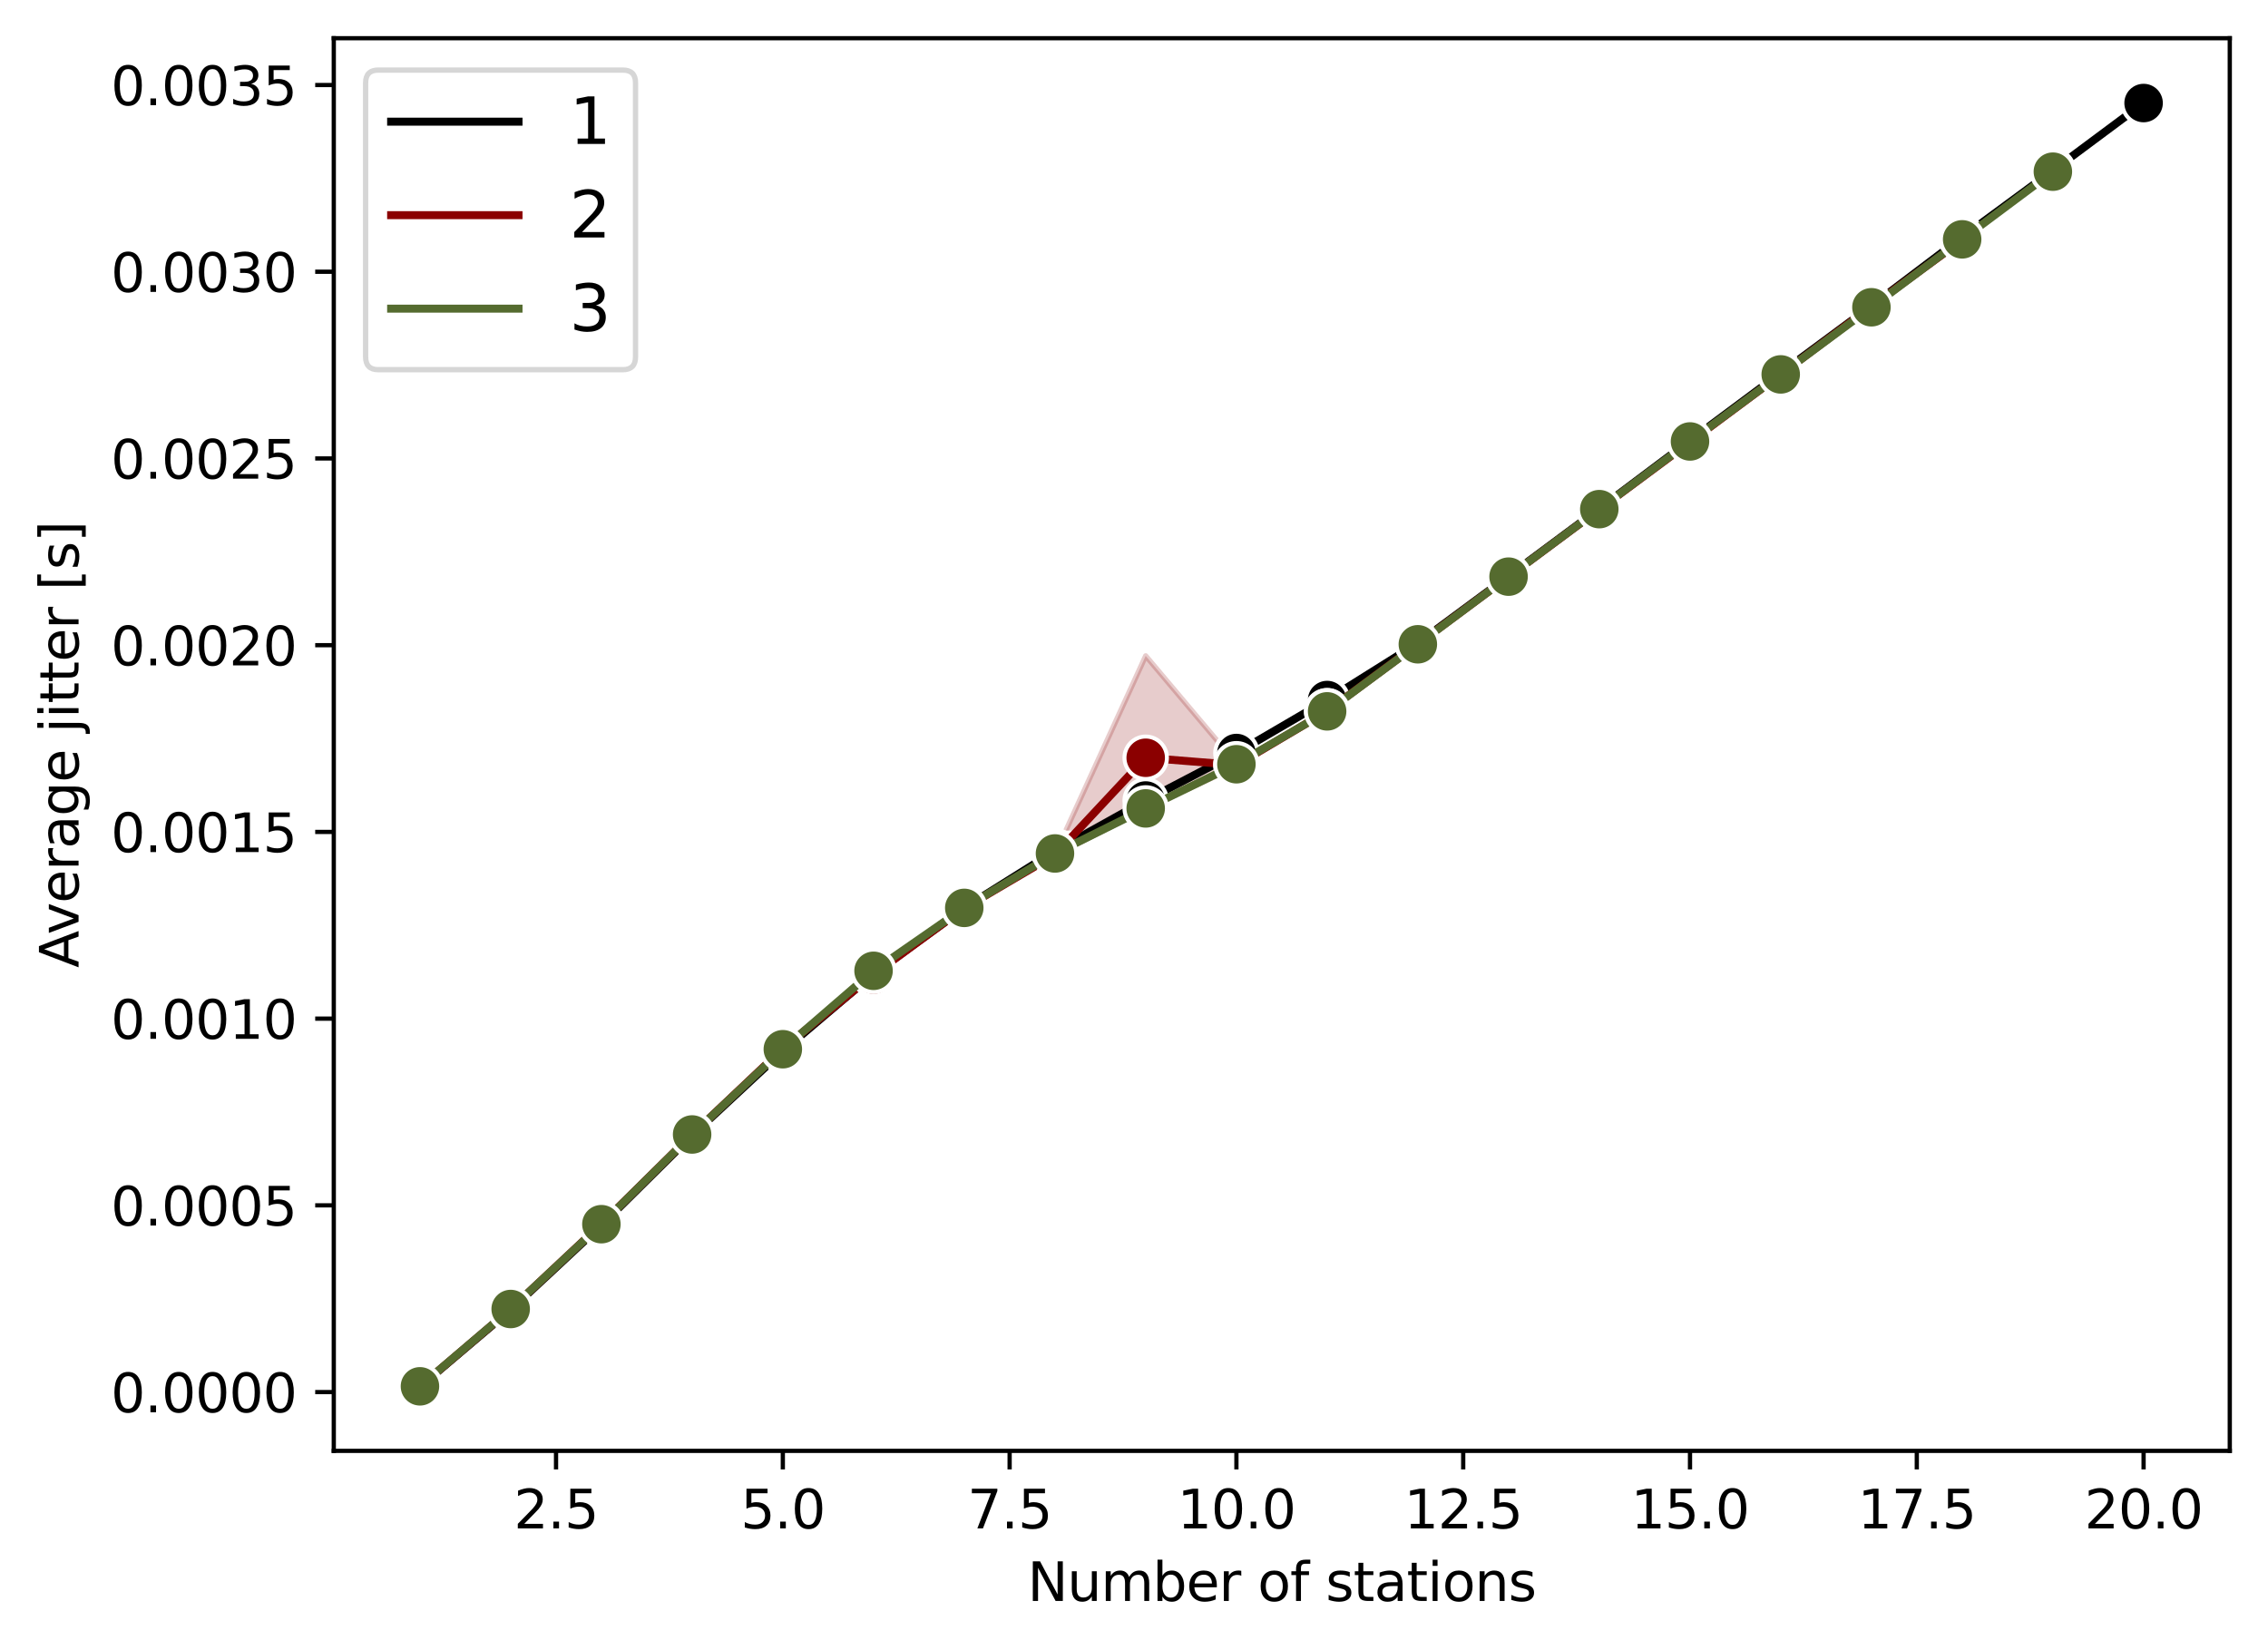<?xml version="1.0" encoding="utf-8" standalone="no"?>
<!DOCTYPE svg PUBLIC "-//W3C//DTD SVG 1.1//EN"
  "http://www.w3.org/Graphics/SVG/1.1/DTD/svg11.dtd">
<svg xmlns:xlink="http://www.w3.org/1999/xlink" width="427.189pt" height="310.868pt" viewBox="0 0 427.189 310.868" xmlns="http://www.w3.org/2000/svg" version="1.1">
 <defs>
  <style type="text/css">*{stroke-linejoin: round; stroke-linecap: butt}</style>
 </defs>
 <g id="figure_1">
  <g id="patch_1">
   <path d="M 0 310.868 
L 427.189 310.868 
L 427.189 0 
L 0 0 
z
" style="fill: #ffffff"/>
  </g>
  <g id="axes_1">
   <g id="patch_2">
    <path d="M 62.869 273.312 
L 419.989 273.312 
L 419.989 7.2 
L 62.869 7.2 
z
" style="fill: #ffffff"/>
   </g>
   <g id="PolyCollection_1">
    <defs>
     <path id="m050f4b9352" d="M 79.101 -49.653 
L 79.101 -49.652 
L 96.189 -64.114 
L 113.276 -79.946 
L 130.363 -96.791 
L 147.45 -112.779 
L 164.537 -127.087 
L 181.624 -139.478 
L 198.711 -150.224 
L 215.798 -159.86 
L 232.885 -168.911 
L 249.972 -178.839 
L 267.059 -189.611 
L 284.146 -202.291 
L 301.234 -214.997 
L 318.321 -227.725 
L 335.408 -240.583 
L 352.495 -253.2 
L 369.582 -265.975 
L 386.669 -278.525 
L 403.756 -291.315 
L 403.756 -291.572 
L 403.756 -291.572 
L 386.669 -278.873 
L 369.582 -266.455 
L 352.495 -253.306 
L 335.408 -240.621 
L 318.321 -228.027 
L 301.234 -215.087 
L 284.146 -202.387 
L 267.059 -189.878 
L 249.972 -179.266 
L 232.885 -169.151 
L 215.798 -160.41 
L 198.711 -150.88 
L 181.624 -140.062 
L 164.537 -127.705 
L 147.45 -113.084 
L 130.363 -97.236 
L 113.276 -80.152 
L 96.189 -64.174 
L 79.101 -49.653 
z
" style="stroke: #000000; stroke-opacity: 0.2"/>
    </defs>
    <g clip-path="url(#pcc9ddc4e1e)">
     <use xlink:href="#m050f4b9352" x="0" y="310.868" style="fill-opacity: 0.2; stroke: #000000; stroke-opacity: 0.2"/>
    </g>
   </g>
   <g id="PolyCollection_2">
    <defs>
     <path id="m14f0d151d8" d="M 79.101 -49.696 
L 79.101 -49.693 
L 96.189 -64.219 
L 113.276 -80.253 
L 130.363 -97.055 
L 147.45 -112.959 
L 164.537 -127.145 
L 181.624 -139.422 
L 198.711 -149.755 
L 215.798 -158.518 
L 232.885 -166.471 
L 249.972 -176.843 
L 267.059 -189.467 
L 284.146 -202.208 
L 301.234 -214.868 
L 318.321 -227.513 
L 335.408 -240.211 
L 335.408 -240.424 
L 335.408 -240.424 
L 318.321 -227.676 
L 301.234 -214.997 
L 284.146 -202.242 
L 267.059 -189.596 
L 249.972 -176.94 
L 232.885 -167.04 
L 215.798 -187.319 
L 198.711 -149.931 
L 181.624 -140.284 
L 164.537 -127.463 
L 147.45 -113.731 
L 130.363 -97.31 
L 113.276 -80.398 
L 96.189 -64.309 
L 79.101 -49.696 
z
" style="stroke: #8b0000; stroke-opacity: 0.2"/>
    </defs>
    <g clip-path="url(#pcc9ddc4e1e)">
     <use xlink:href="#m14f0d151d8" x="0" y="310.868" style="fill: #8b0000; fill-opacity: 0.2; stroke: #8b0000; stroke-opacity: 0.2"/>
    </g>
   </g>
   <g id="PolyCollection_3">
    <path d="M 79.101 261.151 
L 79.101 261.153 
L 96.189 246.601 
L 113.276 230.701 
L 130.363 213.825 
L 147.45 197.733 
L 164.537 183.199 
L 181.624 171.178 
L 198.711 161.081 
L 215.798 152.466 
L 232.885 144.082 
L 249.972 134.039 
L 267.059 121.433 
L 284.146 108.645 
L 301.234 95.945 
L 301.234 95.877 
L 301.234 95.877 
L 284.146 108.61 
L 267.059 121.31 
L 249.972 133.961 
L 232.885 143.836 
L 215.798 151.956 
L 198.711 160.5 
L 181.624 170.94 
L 164.537 182.671 
L 147.45 197.486 
L 130.363 213.612 
L 113.276 230.56 
L 96.189 246.561 
L 79.101 261.151 
z
" clip-path="url(#pcc9ddc4e1e)" style="fill: #556b2f; fill-opacity: 0.2; stroke: #556b2f; stroke-opacity: 0.2"/>
    <path d="M 335.408 70.448 
L 335.408 70.608 
L 335.408 70.448 
L 335.408 70.448 
z
" clip-path="url(#pcc9ddc4e1e)" style="fill: #556b2f; fill-opacity: 0.2; stroke: #556b2f; stroke-opacity: 0.2"/>
   </g>
   <g id="matplotlib.axis_1">
    <g id="xtick_1">
     <g id="line2d_1">
      <path d="M 104.732 273.312 
L 104.732 7.2 
" clip-path="url(#pcc9ddc4e1e)" style="fill: none; stroke-dasharray: 1.85,0.8; stroke-dashoffset: 0; stroke: #ffffff; stroke-width: 0.5"/>
     </g>
     <g id="line2d_2">
      <defs>
       <path id="mfeffdebc65" d="M 0 0 
L 0 3.5 
" style="stroke: #000000; stroke-width: 0.8"/>
      </defs>
      <g>
       <use xlink:href="#mfeffdebc65" x="104.732" y="273.312" style="stroke: #000000; stroke-width: 0.8"/>
      </g>
     </g>
     <g id="text_1">
      <!-- 2.5 -->
      <g transform="translate(96.781 287.91) scale(0.1 -0.1)">
       <defs>
        <path id="DejaVuSans-32" d="M 1228 531 
L 3431 531 
L 3431 0 
L 469 0 
L 469 531 
Q 828 903 1448 1529 
Q 2069 2156 2228 2338 
Q 2531 2678 2651 2914 
Q 2772 3150 2772 3378 
Q 2772 3750 2511 3984 
Q 2250 4219 1831 4219 
Q 1534 4219 1204 4116 
Q 875 4013 500 3803 
L 500 4441 
Q 881 4594 1212 4672 
Q 1544 4750 1819 4750 
Q 2544 4750 2975 4387 
Q 3406 4025 3406 3419 
Q 3406 3131 3298 2873 
Q 3191 2616 2906 2266 
Q 2828 2175 2409 1742 
Q 1991 1309 1228 531 
z
" transform="scale(0.016)"/>
        <path id="DejaVuSans-2e" d="M 684 794 
L 1344 794 
L 1344 0 
L 684 0 
L 684 794 
z
" transform="scale(0.016)"/>
        <path id="DejaVuSans-35" d="M 691 4666 
L 3169 4666 
L 3169 4134 
L 1269 4134 
L 1269 2991 
Q 1406 3038 1543 3061 
Q 1681 3084 1819 3084 
Q 2600 3084 3056 2656 
Q 3513 2228 3513 1497 
Q 3513 744 3044 326 
Q 2575 -91 1722 -91 
Q 1428 -91 1123 -41 
Q 819 9 494 109 
L 494 744 
Q 775 591 1075 516 
Q 1375 441 1709 441 
Q 2250 441 2565 725 
Q 2881 1009 2881 1497 
Q 2881 1984 2565 2268 
Q 2250 2553 1709 2553 
Q 1456 2553 1204 2497 
Q 953 2441 691 2322 
L 691 4666 
z
" transform="scale(0.016)"/>
       </defs>
       <use xlink:href="#DejaVuSans-32"/>
       <use xlink:href="#DejaVuSans-2e" x="63.623"/>
       <use xlink:href="#DejaVuSans-35" x="95.41"/>
      </g>
     </g>
    </g>
    <g id="xtick_2">
     <g id="line2d_3">
      <path d="M 147.45 273.312 
L 147.45 7.2 
" clip-path="url(#pcc9ddc4e1e)" style="fill: none; stroke-dasharray: 1.85,0.8; stroke-dashoffset: 0; stroke: #ffffff; stroke-width: 0.5"/>
     </g>
     <g id="line2d_4">
      <g>
       <use xlink:href="#mfeffdebc65" x="147.45" y="273.312" style="stroke: #000000; stroke-width: 0.8"/>
      </g>
     </g>
     <g id="text_2">
      <!-- 5.0 -->
      <g transform="translate(139.498 287.91) scale(0.1 -0.1)">
       <defs>
        <path id="DejaVuSans-30" d="M 2034 4250 
Q 1547 4250 1301 3770 
Q 1056 3291 1056 2328 
Q 1056 1369 1301 889 
Q 1547 409 2034 409 
Q 2525 409 2770 889 
Q 3016 1369 3016 2328 
Q 3016 3291 2770 3770 
Q 2525 4250 2034 4250 
z
M 2034 4750 
Q 2819 4750 3233 4129 
Q 3647 3509 3647 2328 
Q 3647 1150 3233 529 
Q 2819 -91 2034 -91 
Q 1250 -91 836 529 
Q 422 1150 422 2328 
Q 422 3509 836 4129 
Q 1250 4750 2034 4750 
z
" transform="scale(0.016)"/>
       </defs>
       <use xlink:href="#DejaVuSans-35"/>
       <use xlink:href="#DejaVuSans-2e" x="63.623"/>
       <use xlink:href="#DejaVuSans-30" x="95.41"/>
      </g>
     </g>
    </g>
    <g id="xtick_3">
     <g id="line2d_5">
      <path d="M 190.168 273.312 
L 190.168 7.2 
" clip-path="url(#pcc9ddc4e1e)" style="fill: none; stroke-dasharray: 1.85,0.8; stroke-dashoffset: 0; stroke: #ffffff; stroke-width: 0.5"/>
     </g>
     <g id="line2d_6">
      <g>
       <use xlink:href="#mfeffdebc65" x="190.168" y="273.312" style="stroke: #000000; stroke-width: 0.8"/>
      </g>
     </g>
     <g id="text_3">
      <!-- 7.5 -->
      <g transform="translate(182.216 287.91) scale(0.1 -0.1)">
       <defs>
        <path id="DejaVuSans-37" d="M 525 4666 
L 3525 4666 
L 3525 4397 
L 1831 0 
L 1172 0 
L 2766 4134 
L 525 4134 
L 525 4666 
z
" transform="scale(0.016)"/>
       </defs>
       <use xlink:href="#DejaVuSans-37"/>
       <use xlink:href="#DejaVuSans-2e" x="63.623"/>
       <use xlink:href="#DejaVuSans-35" x="95.41"/>
      </g>
     </g>
    </g>
    <g id="xtick_4">
     <g id="line2d_7">
      <path d="M 232.885 273.312 
L 232.885 7.2 
" clip-path="url(#pcc9ddc4e1e)" style="fill: none; stroke-dasharray: 1.85,0.8; stroke-dashoffset: 0; stroke: #ffffff; stroke-width: 0.5"/>
     </g>
     <g id="line2d_8">
      <g>
       <use xlink:href="#mfeffdebc65" x="232.885" y="273.312" style="stroke: #000000; stroke-width: 0.8"/>
      </g>
     </g>
     <g id="text_4">
      <!-- 10.0 -->
      <g transform="translate(221.752 287.91) scale(0.1 -0.1)">
       <defs>
        <path id="DejaVuSans-31" d="M 794 531 
L 1825 531 
L 1825 4091 
L 703 3866 
L 703 4441 
L 1819 4666 
L 2450 4666 
L 2450 531 
L 3481 531 
L 3481 0 
L 794 0 
L 794 531 
z
" transform="scale(0.016)"/>
       </defs>
       <use xlink:href="#DejaVuSans-31"/>
       <use xlink:href="#DejaVuSans-30" x="63.623"/>
       <use xlink:href="#DejaVuSans-2e" x="127.246"/>
       <use xlink:href="#DejaVuSans-30" x="159.033"/>
      </g>
     </g>
    </g>
    <g id="xtick_5">
     <g id="line2d_9">
      <path d="M 275.603 273.312 
L 275.603 7.2 
" clip-path="url(#pcc9ddc4e1e)" style="fill: none; stroke-dasharray: 1.85,0.8; stroke-dashoffset: 0; stroke: #ffffff; stroke-width: 0.5"/>
     </g>
     <g id="line2d_10">
      <g>
       <use xlink:href="#mfeffdebc65" x="275.603" y="273.312" style="stroke: #000000; stroke-width: 0.8"/>
      </g>
     </g>
     <g id="text_5">
      <!-- 12.5 -->
      <g transform="translate(264.47 287.91) scale(0.1 -0.1)">
       <use xlink:href="#DejaVuSans-31"/>
       <use xlink:href="#DejaVuSans-32" x="63.623"/>
       <use xlink:href="#DejaVuSans-2e" x="127.246"/>
       <use xlink:href="#DejaVuSans-35" x="159.033"/>
      </g>
     </g>
    </g>
    <g id="xtick_6">
     <g id="line2d_11">
      <path d="M 318.321 273.312 
L 318.321 7.2 
" clip-path="url(#pcc9ddc4e1e)" style="fill: none; stroke-dasharray: 1.85,0.8; stroke-dashoffset: 0; stroke: #ffffff; stroke-width: 0.5"/>
     </g>
     <g id="line2d_12">
      <g>
       <use xlink:href="#mfeffdebc65" x="318.321" y="273.312" style="stroke: #000000; stroke-width: 0.8"/>
      </g>
     </g>
     <g id="text_6">
      <!-- 15.0 -->
      <g transform="translate(307.188 287.91) scale(0.1 -0.1)">
       <use xlink:href="#DejaVuSans-31"/>
       <use xlink:href="#DejaVuSans-35" x="63.623"/>
       <use xlink:href="#DejaVuSans-2e" x="127.246"/>
       <use xlink:href="#DejaVuSans-30" x="159.033"/>
      </g>
     </g>
    </g>
    <g id="xtick_7">
     <g id="line2d_13">
      <path d="M 361.038 273.312 
L 361.038 7.2 
" clip-path="url(#pcc9ddc4e1e)" style="fill: none; stroke-dasharray: 1.85,0.8; stroke-dashoffset: 0; stroke: #ffffff; stroke-width: 0.5"/>
     </g>
     <g id="line2d_14">
      <g>
       <use xlink:href="#mfeffdebc65" x="361.038" y="273.312" style="stroke: #000000; stroke-width: 0.8"/>
      </g>
     </g>
     <g id="text_7">
      <!-- 17.5 -->
      <g transform="translate(349.906 287.91) scale(0.1 -0.1)">
       <use xlink:href="#DejaVuSans-31"/>
       <use xlink:href="#DejaVuSans-37" x="63.623"/>
       <use xlink:href="#DejaVuSans-2e" x="127.246"/>
       <use xlink:href="#DejaVuSans-35" x="159.033"/>
      </g>
     </g>
    </g>
    <g id="xtick_8">
     <g id="line2d_15">
      <path d="M 403.756 273.312 
L 403.756 7.2 
" clip-path="url(#pcc9ddc4e1e)" style="fill: none; stroke-dasharray: 1.85,0.8; stroke-dashoffset: 0; stroke: #ffffff; stroke-width: 0.5"/>
     </g>
     <g id="line2d_16">
      <g>
       <use xlink:href="#mfeffdebc65" x="403.756" y="273.312" style="stroke: #000000; stroke-width: 0.8"/>
      </g>
     </g>
     <g id="text_8">
      <!-- 20.0 -->
      <g transform="translate(392.623 287.91) scale(0.1 -0.1)">
       <use xlink:href="#DejaVuSans-32"/>
       <use xlink:href="#DejaVuSans-30" x="63.623"/>
       <use xlink:href="#DejaVuSans-2e" x="127.246"/>
       <use xlink:href="#DejaVuSans-30" x="159.033"/>
      </g>
     </g>
    </g>
    <g id="text_9">
     <!-- Number of stations -->
     <g transform="translate(193.534 301.589) scale(0.1 -0.1)">
      <defs>
       <path id="DejaVuSans-4e" d="M 628 4666 
L 1478 4666 
L 3547 763 
L 3547 4666 
L 4159 4666 
L 4159 0 
L 3309 0 
L 1241 3903 
L 1241 0 
L 628 0 
L 628 4666 
z
" transform="scale(0.016)"/>
       <path id="DejaVuSans-75" d="M 544 1381 
L 544 3500 
L 1119 3500 
L 1119 1403 
Q 1119 906 1312 657 
Q 1506 409 1894 409 
Q 2359 409 2629 706 
Q 2900 1003 2900 1516 
L 2900 3500 
L 3475 3500 
L 3475 0 
L 2900 0 
L 2900 538 
Q 2691 219 2414 64 
Q 2138 -91 1772 -91 
Q 1169 -91 856 284 
Q 544 659 544 1381 
z
M 1991 3584 
L 1991 3584 
z
" transform="scale(0.016)"/>
       <path id="DejaVuSans-6d" d="M 3328 2828 
Q 3544 3216 3844 3400 
Q 4144 3584 4550 3584 
Q 5097 3584 5394 3201 
Q 5691 2819 5691 2113 
L 5691 0 
L 5113 0 
L 5113 2094 
Q 5113 2597 4934 2840 
Q 4756 3084 4391 3084 
Q 3944 3084 3684 2787 
Q 3425 2491 3425 1978 
L 3425 0 
L 2847 0 
L 2847 2094 
Q 2847 2600 2669 2842 
Q 2491 3084 2119 3084 
Q 1678 3084 1418 2786 
Q 1159 2488 1159 1978 
L 1159 0 
L 581 0 
L 581 3500 
L 1159 3500 
L 1159 2956 
Q 1356 3278 1631 3431 
Q 1906 3584 2284 3584 
Q 2666 3584 2933 3390 
Q 3200 3197 3328 2828 
z
" transform="scale(0.016)"/>
       <path id="DejaVuSans-62" d="M 3116 1747 
Q 3116 2381 2855 2742 
Q 2594 3103 2138 3103 
Q 1681 3103 1420 2742 
Q 1159 2381 1159 1747 
Q 1159 1113 1420 752 
Q 1681 391 2138 391 
Q 2594 391 2855 752 
Q 3116 1113 3116 1747 
z
M 1159 2969 
Q 1341 3281 1617 3432 
Q 1894 3584 2278 3584 
Q 2916 3584 3314 3078 
Q 3713 2572 3713 1747 
Q 3713 922 3314 415 
Q 2916 -91 2278 -91 
Q 1894 -91 1617 61 
Q 1341 213 1159 525 
L 1159 0 
L 581 0 
L 581 4863 
L 1159 4863 
L 1159 2969 
z
" transform="scale(0.016)"/>
       <path id="DejaVuSans-65" d="M 3597 1894 
L 3597 1613 
L 953 1613 
Q 991 1019 1311 708 
Q 1631 397 2203 397 
Q 2534 397 2845 478 
Q 3156 559 3463 722 
L 3463 178 
Q 3153 47 2828 -22 
Q 2503 -91 2169 -91 
Q 1331 -91 842 396 
Q 353 884 353 1716 
Q 353 2575 817 3079 
Q 1281 3584 2069 3584 
Q 2775 3584 3186 3129 
Q 3597 2675 3597 1894 
z
M 3022 2063 
Q 3016 2534 2758 2815 
Q 2500 3097 2075 3097 
Q 1594 3097 1305 2825 
Q 1016 2553 972 2059 
L 3022 2063 
z
" transform="scale(0.016)"/>
       <path id="DejaVuSans-72" d="M 2631 2963 
Q 2534 3019 2420 3045 
Q 2306 3072 2169 3072 
Q 1681 3072 1420 2755 
Q 1159 2438 1159 1844 
L 1159 0 
L 581 0 
L 581 3500 
L 1159 3500 
L 1159 2956 
Q 1341 3275 1631 3429 
Q 1922 3584 2338 3584 
Q 2397 3584 2469 3576 
Q 2541 3569 2628 3553 
L 2631 2963 
z
" transform="scale(0.016)"/>
       <path id="DejaVuSans-20" transform="scale(0.016)"/>
       <path id="DejaVuSans-6f" d="M 1959 3097 
Q 1497 3097 1228 2736 
Q 959 2375 959 1747 
Q 959 1119 1226 758 
Q 1494 397 1959 397 
Q 2419 397 2687 759 
Q 2956 1122 2956 1747 
Q 2956 2369 2687 2733 
Q 2419 3097 1959 3097 
z
M 1959 3584 
Q 2709 3584 3137 3096 
Q 3566 2609 3566 1747 
Q 3566 888 3137 398 
Q 2709 -91 1959 -91 
Q 1206 -91 779 398 
Q 353 888 353 1747 
Q 353 2609 779 3096 
Q 1206 3584 1959 3584 
z
" transform="scale(0.016)"/>
       <path id="DejaVuSans-66" d="M 2375 4863 
L 2375 4384 
L 1825 4384 
Q 1516 4384 1395 4259 
Q 1275 4134 1275 3809 
L 1275 3500 
L 2222 3500 
L 2222 3053 
L 1275 3053 
L 1275 0 
L 697 0 
L 697 3053 
L 147 3053 
L 147 3500 
L 697 3500 
L 697 3744 
Q 697 4328 969 4595 
Q 1241 4863 1831 4863 
L 2375 4863 
z
" transform="scale(0.016)"/>
       <path id="DejaVuSans-73" d="M 2834 3397 
L 2834 2853 
Q 2591 2978 2328 3040 
Q 2066 3103 1784 3103 
Q 1356 3103 1142 2972 
Q 928 2841 928 2578 
Q 928 2378 1081 2264 
Q 1234 2150 1697 2047 
L 1894 2003 
Q 2506 1872 2764 1633 
Q 3022 1394 3022 966 
Q 3022 478 2636 193 
Q 2250 -91 1575 -91 
Q 1294 -91 989 -36 
Q 684 19 347 128 
L 347 722 
Q 666 556 975 473 
Q 1284 391 1588 391 
Q 1994 391 2212 530 
Q 2431 669 2431 922 
Q 2431 1156 2273 1281 
Q 2116 1406 1581 1522 
L 1381 1569 
Q 847 1681 609 1914 
Q 372 2147 372 2553 
Q 372 3047 722 3315 
Q 1072 3584 1716 3584 
Q 2034 3584 2315 3537 
Q 2597 3491 2834 3397 
z
" transform="scale(0.016)"/>
       <path id="DejaVuSans-74" d="M 1172 4494 
L 1172 3500 
L 2356 3500 
L 2356 3053 
L 1172 3053 
L 1172 1153 
Q 1172 725 1289 603 
Q 1406 481 1766 481 
L 2356 481 
L 2356 0 
L 1766 0 
Q 1100 0 847 248 
Q 594 497 594 1153 
L 594 3053 
L 172 3053 
L 172 3500 
L 594 3500 
L 594 4494 
L 1172 4494 
z
" transform="scale(0.016)"/>
       <path id="DejaVuSans-61" d="M 2194 1759 
Q 1497 1759 1228 1600 
Q 959 1441 959 1056 
Q 959 750 1161 570 
Q 1363 391 1709 391 
Q 2188 391 2477 730 
Q 2766 1069 2766 1631 
L 2766 1759 
L 2194 1759 
z
M 3341 1997 
L 3341 0 
L 2766 0 
L 2766 531 
Q 2569 213 2275 61 
Q 1981 -91 1556 -91 
Q 1019 -91 701 211 
Q 384 513 384 1019 
Q 384 1609 779 1909 
Q 1175 2209 1959 2209 
L 2766 2209 
L 2766 2266 
Q 2766 2663 2505 2880 
Q 2244 3097 1772 3097 
Q 1472 3097 1187 3025 
Q 903 2953 641 2809 
L 641 3341 
Q 956 3463 1253 3523 
Q 1550 3584 1831 3584 
Q 2591 3584 2966 3190 
Q 3341 2797 3341 1997 
z
" transform="scale(0.016)"/>
       <path id="DejaVuSans-69" d="M 603 3500 
L 1178 3500 
L 1178 0 
L 603 0 
L 603 3500 
z
M 603 4863 
L 1178 4863 
L 1178 4134 
L 603 4134 
L 603 4863 
z
" transform="scale(0.016)"/>
       <path id="DejaVuSans-6e" d="M 3513 2113 
L 3513 0 
L 2938 0 
L 2938 2094 
Q 2938 2591 2744 2837 
Q 2550 3084 2163 3084 
Q 1697 3084 1428 2787 
Q 1159 2491 1159 1978 
L 1159 0 
L 581 0 
L 581 3500 
L 1159 3500 
L 1159 2956 
Q 1366 3272 1645 3428 
Q 1925 3584 2291 3584 
Q 2894 3584 3203 3211 
Q 3513 2838 3513 2113 
z
" transform="scale(0.016)"/>
      </defs>
      <use xlink:href="#DejaVuSans-4e"/>
      <use xlink:href="#DejaVuSans-75" x="74.805"/>
      <use xlink:href="#DejaVuSans-6d" x="138.184"/>
      <use xlink:href="#DejaVuSans-62" x="235.596"/>
      <use xlink:href="#DejaVuSans-65" x="299.072"/>
      <use xlink:href="#DejaVuSans-72" x="360.596"/>
      <use xlink:href="#DejaVuSans-20" x="401.709"/>
      <use xlink:href="#DejaVuSans-6f" x="433.496"/>
      <use xlink:href="#DejaVuSans-66" x="494.678"/>
      <use xlink:href="#DejaVuSans-20" x="529.883"/>
      <use xlink:href="#DejaVuSans-73" x="561.67"/>
      <use xlink:href="#DejaVuSans-74" x="613.77"/>
      <use xlink:href="#DejaVuSans-61" x="652.979"/>
      <use xlink:href="#DejaVuSans-74" x="714.258"/>
      <use xlink:href="#DejaVuSans-69" x="753.467"/>
      <use xlink:href="#DejaVuSans-6f" x="781.25"/>
      <use xlink:href="#DejaVuSans-6e" x="842.432"/>
      <use xlink:href="#DejaVuSans-73" x="905.811"/>
     </g>
    </g>
   </g>
   <g id="matplotlib.axis_2">
    <g id="ytick_1">
     <g id="line2d_17">
      <path d="M 62.869 262.235 
L 419.989 262.235 
" clip-path="url(#pcc9ddc4e1e)" style="fill: none; stroke-dasharray: 1.85,0.8; stroke-dashoffset: 0; stroke: #ffffff; stroke-width: 0.5"/>
     </g>
     <g id="line2d_18">
      <defs>
       <path id="mdce09eda24" d="M 0 0 
L -3.5 0 
" style="stroke: #000000; stroke-width: 0.8"/>
      </defs>
      <g>
       <use xlink:href="#mdce09eda24" x="62.869" y="262.235" style="stroke: #000000; stroke-width: 0.8"/>
      </g>
     </g>
     <g id="text_10">
      <!-- 0.0000 -->
      <g transform="translate(20.878 266.035) scale(0.1 -0.1)">
       <use xlink:href="#DejaVuSans-30"/>
       <use xlink:href="#DejaVuSans-2e" x="63.623"/>
       <use xlink:href="#DejaVuSans-30" x="95.41"/>
       <use xlink:href="#DejaVuSans-30" x="159.033"/>
       <use xlink:href="#DejaVuSans-30" x="222.656"/>
       <use xlink:href="#DejaVuSans-30" x="286.279"/>
      </g>
     </g>
    </g>
    <g id="ytick_2">
     <g id="line2d_19">
      <path d="M 62.869 227.061 
L 419.989 227.061 
" clip-path="url(#pcc9ddc4e1e)" style="fill: none; stroke-dasharray: 1.85,0.8; stroke-dashoffset: 0; stroke: #ffffff; stroke-width: 0.5"/>
     </g>
     <g id="line2d_20">
      <g>
       <use xlink:href="#mdce09eda24" x="62.869" y="227.061" style="stroke: #000000; stroke-width: 0.8"/>
      </g>
     </g>
     <g id="text_11">
      <!-- 0.0005 -->
      <g transform="translate(20.878 230.86) scale(0.1 -0.1)">
       <use xlink:href="#DejaVuSans-30"/>
       <use xlink:href="#DejaVuSans-2e" x="63.623"/>
       <use xlink:href="#DejaVuSans-30" x="95.41"/>
       <use xlink:href="#DejaVuSans-30" x="159.033"/>
       <use xlink:href="#DejaVuSans-30" x="222.656"/>
       <use xlink:href="#DejaVuSans-35" x="286.279"/>
      </g>
     </g>
    </g>
    <g id="ytick_3">
     <g id="line2d_21">
      <path d="M 62.869 191.887 
L 419.989 191.887 
" clip-path="url(#pcc9ddc4e1e)" style="fill: none; stroke-dasharray: 1.85,0.8; stroke-dashoffset: 0; stroke: #ffffff; stroke-width: 0.5"/>
     </g>
     <g id="line2d_22">
      <g>
       <use xlink:href="#mdce09eda24" x="62.869" y="191.887" style="stroke: #000000; stroke-width: 0.8"/>
      </g>
     </g>
     <g id="text_12">
      <!-- 0.0010 -->
      <g transform="translate(20.878 195.686) scale(0.1 -0.1)">
       <use xlink:href="#DejaVuSans-30"/>
       <use xlink:href="#DejaVuSans-2e" x="63.623"/>
       <use xlink:href="#DejaVuSans-30" x="95.41"/>
       <use xlink:href="#DejaVuSans-30" x="159.033"/>
       <use xlink:href="#DejaVuSans-31" x="222.656"/>
       <use xlink:href="#DejaVuSans-30" x="286.279"/>
      </g>
     </g>
    </g>
    <g id="ytick_4">
     <g id="line2d_23">
      <path d="M 62.869 156.712 
L 419.989 156.712 
" clip-path="url(#pcc9ddc4e1e)" style="fill: none; stroke-dasharray: 1.85,0.8; stroke-dashoffset: 0; stroke: #ffffff; stroke-width: 0.5"/>
     </g>
     <g id="line2d_24">
      <g>
       <use xlink:href="#mdce09eda24" x="62.869" y="156.712" style="stroke: #000000; stroke-width: 0.8"/>
      </g>
     </g>
     <g id="text_13">
      <!-- 0.0015 -->
      <g transform="translate(20.878 160.511) scale(0.1 -0.1)">
       <use xlink:href="#DejaVuSans-30"/>
       <use xlink:href="#DejaVuSans-2e" x="63.623"/>
       <use xlink:href="#DejaVuSans-30" x="95.41"/>
       <use xlink:href="#DejaVuSans-30" x="159.033"/>
       <use xlink:href="#DejaVuSans-31" x="222.656"/>
       <use xlink:href="#DejaVuSans-35" x="286.279"/>
      </g>
     </g>
    </g>
    <g id="ytick_5">
     <g id="line2d_25">
      <path d="M 62.869 121.538 
L 419.989 121.538 
" clip-path="url(#pcc9ddc4e1e)" style="fill: none; stroke-dasharray: 1.85,0.8; stroke-dashoffset: 0; stroke: #ffffff; stroke-width: 0.5"/>
     </g>
     <g id="line2d_26">
      <g>
       <use xlink:href="#mdce09eda24" x="62.869" y="121.538" style="stroke: #000000; stroke-width: 0.8"/>
      </g>
     </g>
     <g id="text_14">
      <!-- 0.0020 -->
      <g transform="translate(20.878 125.337) scale(0.1 -0.1)">
       <use xlink:href="#DejaVuSans-30"/>
       <use xlink:href="#DejaVuSans-2e" x="63.623"/>
       <use xlink:href="#DejaVuSans-30" x="95.41"/>
       <use xlink:href="#DejaVuSans-30" x="159.033"/>
       <use xlink:href="#DejaVuSans-32" x="222.656"/>
       <use xlink:href="#DejaVuSans-30" x="286.279"/>
      </g>
     </g>
    </g>
    <g id="ytick_6">
     <g id="line2d_27">
      <path d="M 62.869 86.363 
L 419.989 86.363 
" clip-path="url(#pcc9ddc4e1e)" style="fill: none; stroke-dasharray: 1.85,0.8; stroke-dashoffset: 0; stroke: #ffffff; stroke-width: 0.5"/>
     </g>
     <g id="line2d_28">
      <g>
       <use xlink:href="#mdce09eda24" x="62.869" y="86.363" style="stroke: #000000; stroke-width: 0.8"/>
      </g>
     </g>
     <g id="text_15">
      <!-- 0.0025 -->
      <g transform="translate(20.878 90.162) scale(0.1 -0.1)">
       <use xlink:href="#DejaVuSans-30"/>
       <use xlink:href="#DejaVuSans-2e" x="63.623"/>
       <use xlink:href="#DejaVuSans-30" x="95.41"/>
       <use xlink:href="#DejaVuSans-30" x="159.033"/>
       <use xlink:href="#DejaVuSans-32" x="222.656"/>
       <use xlink:href="#DejaVuSans-35" x="286.279"/>
      </g>
     </g>
    </g>
    <g id="ytick_7">
     <g id="line2d_29">
      <path d="M 62.869 51.189 
L 419.989 51.189 
" clip-path="url(#pcc9ddc4e1e)" style="fill: none; stroke-dasharray: 1.85,0.8; stroke-dashoffset: 0; stroke: #ffffff; stroke-width: 0.5"/>
     </g>
     <g id="line2d_30">
      <g>
       <use xlink:href="#mdce09eda24" x="62.869" y="51.189" style="stroke: #000000; stroke-width: 0.8"/>
      </g>
     </g>
     <g id="text_16">
      <!-- 0.0030 -->
      <g transform="translate(20.878 54.988) scale(0.1 -0.1)">
       <defs>
        <path id="DejaVuSans-33" d="M 2597 2516 
Q 3050 2419 3304 2112 
Q 3559 1806 3559 1356 
Q 3559 666 3084 287 
Q 2609 -91 1734 -91 
Q 1441 -91 1130 -33 
Q 819 25 488 141 
L 488 750 
Q 750 597 1062 519 
Q 1375 441 1716 441 
Q 2309 441 2620 675 
Q 2931 909 2931 1356 
Q 2931 1769 2642 2001 
Q 2353 2234 1838 2234 
L 1294 2234 
L 1294 2753 
L 1863 2753 
Q 2328 2753 2575 2939 
Q 2822 3125 2822 3475 
Q 2822 3834 2567 4026 
Q 2313 4219 1838 4219 
Q 1578 4219 1281 4162 
Q 984 4106 628 3988 
L 628 4550 
Q 988 4650 1302 4700 
Q 1616 4750 1894 4750 
Q 2613 4750 3031 4423 
Q 3450 4097 3450 3541 
Q 3450 3153 3228 2886 
Q 3006 2619 2597 2516 
z
" transform="scale(0.016)"/>
       </defs>
       <use xlink:href="#DejaVuSans-30"/>
       <use xlink:href="#DejaVuSans-2e" x="63.623"/>
       <use xlink:href="#DejaVuSans-30" x="95.41"/>
       <use xlink:href="#DejaVuSans-30" x="159.033"/>
       <use xlink:href="#DejaVuSans-33" x="222.656"/>
       <use xlink:href="#DejaVuSans-30" x="286.279"/>
      </g>
     </g>
    </g>
    <g id="ytick_8">
     <g id="line2d_31">
      <path d="M 62.869 16.014 
L 419.989 16.014 
" clip-path="url(#pcc9ddc4e1e)" style="fill: none; stroke-dasharray: 1.85,0.8; stroke-dashoffset: 0; stroke: #ffffff; stroke-width: 0.5"/>
     </g>
     <g id="line2d_32">
      <g>
       <use xlink:href="#mdce09eda24" x="62.869" y="16.014" style="stroke: #000000; stroke-width: 0.8"/>
      </g>
     </g>
     <g id="text_17">
      <!-- 0.0035 -->
      <g transform="translate(20.878 19.813) scale(0.1 -0.1)">
       <use xlink:href="#DejaVuSans-30"/>
       <use xlink:href="#DejaVuSans-2e" x="63.623"/>
       <use xlink:href="#DejaVuSans-30" x="95.41"/>
       <use xlink:href="#DejaVuSans-30" x="159.033"/>
       <use xlink:href="#DejaVuSans-33" x="222.656"/>
       <use xlink:href="#DejaVuSans-35" x="286.279"/>
      </g>
     </g>
    </g>
    <g id="text_18">
     <!-- Average jitter [s] -->
     <g transform="translate(14.798 182.304) rotate(-90) scale(0.1 -0.1)">
      <defs>
       <path id="DejaVuSans-41" d="M 2188 4044 
L 1331 1722 
L 3047 1722 
L 2188 4044 
z
M 1831 4666 
L 2547 4666 
L 4325 0 
L 3669 0 
L 3244 1197 
L 1141 1197 
L 716 0 
L 50 0 
L 1831 4666 
z
" transform="scale(0.016)"/>
       <path id="DejaVuSans-76" d="M 191 3500 
L 800 3500 
L 1894 563 
L 2988 3500 
L 3597 3500 
L 2284 0 
L 1503 0 
L 191 3500 
z
" transform="scale(0.016)"/>
       <path id="DejaVuSans-67" d="M 2906 1791 
Q 2906 2416 2648 2759 
Q 2391 3103 1925 3103 
Q 1463 3103 1205 2759 
Q 947 2416 947 1791 
Q 947 1169 1205 825 
Q 1463 481 1925 481 
Q 2391 481 2648 825 
Q 2906 1169 2906 1791 
z
M 3481 434 
Q 3481 -459 3084 -895 
Q 2688 -1331 1869 -1331 
Q 1566 -1331 1297 -1286 
Q 1028 -1241 775 -1147 
L 775 -588 
Q 1028 -725 1275 -790 
Q 1522 -856 1778 -856 
Q 2344 -856 2625 -561 
Q 2906 -266 2906 331 
L 2906 616 
Q 2728 306 2450 153 
Q 2172 0 1784 0 
Q 1141 0 747 490 
Q 353 981 353 1791 
Q 353 2603 747 3093 
Q 1141 3584 1784 3584 
Q 2172 3584 2450 3431 
Q 2728 3278 2906 2969 
L 2906 3500 
L 3481 3500 
L 3481 434 
z
" transform="scale(0.016)"/>
       <path id="DejaVuSans-6a" d="M 603 3500 
L 1178 3500 
L 1178 -63 
Q 1178 -731 923 -1031 
Q 669 -1331 103 -1331 
L -116 -1331 
L -116 -844 
L 38 -844 
Q 366 -844 484 -692 
Q 603 -541 603 -63 
L 603 3500 
z
M 603 4863 
L 1178 4863 
L 1178 4134 
L 603 4134 
L 603 4863 
z
" transform="scale(0.016)"/>
       <path id="DejaVuSans-5b" d="M 550 4863 
L 1875 4863 
L 1875 4416 
L 1125 4416 
L 1125 -397 
L 1875 -397 
L 1875 -844 
L 550 -844 
L 550 4863 
z
" transform="scale(0.016)"/>
       <path id="DejaVuSans-5d" d="M 1947 4863 
L 1947 -844 
L 622 -844 
L 622 -397 
L 1369 -397 
L 1369 4416 
L 622 4416 
L 622 4863 
L 1947 4863 
z
" transform="scale(0.016)"/>
      </defs>
      <use xlink:href="#DejaVuSans-41"/>
      <use xlink:href="#DejaVuSans-76" x="62.533"/>
      <use xlink:href="#DejaVuSans-65" x="121.713"/>
      <use xlink:href="#DejaVuSans-72" x="183.236"/>
      <use xlink:href="#DejaVuSans-61" x="224.35"/>
      <use xlink:href="#DejaVuSans-67" x="285.629"/>
      <use xlink:href="#DejaVuSans-65" x="349.105"/>
      <use xlink:href="#DejaVuSans-20" x="410.629"/>
      <use xlink:href="#DejaVuSans-6a" x="442.416"/>
      <use xlink:href="#DejaVuSans-69" x="470.199"/>
      <use xlink:href="#DejaVuSans-74" x="497.982"/>
      <use xlink:href="#DejaVuSans-74" x="537.191"/>
      <use xlink:href="#DejaVuSans-65" x="576.4"/>
      <use xlink:href="#DejaVuSans-72" x="637.924"/>
      <use xlink:href="#DejaVuSans-20" x="679.037"/>
      <use xlink:href="#DejaVuSans-5b" x="710.824"/>
      <use xlink:href="#DejaVuSans-73" x="749.838"/>
      <use xlink:href="#DejaVuSans-5d" x="801.938"/>
     </g>
    </g>
   </g>
   <g id="line2d_33">
    <path d="M 79.101 261.215 
L 96.189 246.729 
L 113.276 230.794 
L 130.363 213.87 
L 147.45 197.969 
L 164.537 183.455 
L 181.624 171.029 
L 198.711 160.316 
L 215.798 150.797 
L 232.885 141.851 
L 249.972 131.871 
L 267.059 121.152 
L 284.146 108.52 
L 301.234 95.819 
L 318.321 82.986 
L 335.408 70.265 
L 352.495 57.623 
L 369.582 44.701 
L 386.669 32.124 
L 403.756 19.41 
" clip-path="url(#pcc9ddc4e1e)" style="fill: none; stroke: #000000; stroke-width: 1.5; stroke-linecap: square"/>
    <defs>
     <path id="m19f7659ee8" d="M 0 4 
C 1.061 4 2.078 3.579 2.828 2.828 
C 3.579 2.078 4 1.061 4 0 
C 4 -1.061 3.579 -2.078 2.828 -2.828 
C 2.078 -3.579 1.061 -4 0 -4 
C -1.061 -4 -2.078 -3.579 -2.828 -2.828 
C -3.579 -2.078 -4 -1.061 -4 0 
C -4 1.061 -3.579 2.078 -2.828 2.828 
C -2.078 3.579 -1.061 4 0 4 
z
" style="stroke: #ffffff; stroke-width: 0.75"/>
    </defs>
    <g clip-path="url(#pcc9ddc4e1e)">
     <use xlink:href="#m19f7659ee8" x="79.101" y="261.215" style="stroke: #ffffff; stroke-width: 0.75"/>
     <use xlink:href="#m19f7659ee8" x="96.189" y="246.729" style="stroke: #ffffff; stroke-width: 0.75"/>
     <use xlink:href="#m19f7659ee8" x="113.276" y="230.794" style="stroke: #ffffff; stroke-width: 0.75"/>
     <use xlink:href="#m19f7659ee8" x="130.363" y="213.87" style="stroke: #ffffff; stroke-width: 0.75"/>
     <use xlink:href="#m19f7659ee8" x="147.45" y="197.969" style="stroke: #ffffff; stroke-width: 0.75"/>
     <use xlink:href="#m19f7659ee8" x="164.537" y="183.455" style="stroke: #ffffff; stroke-width: 0.75"/>
     <use xlink:href="#m19f7659ee8" x="181.624" y="171.029" style="stroke: #ffffff; stroke-width: 0.75"/>
     <use xlink:href="#m19f7659ee8" x="198.711" y="160.316" style="stroke: #ffffff; stroke-width: 0.75"/>
     <use xlink:href="#m19f7659ee8" x="215.798" y="150.797" style="stroke: #ffffff; stroke-width: 0.75"/>
     <use xlink:href="#m19f7659ee8" x="232.885" y="141.851" style="stroke: #ffffff; stroke-width: 0.75"/>
     <use xlink:href="#m19f7659ee8" x="249.972" y="131.871" style="stroke: #ffffff; stroke-width: 0.75"/>
     <use xlink:href="#m19f7659ee8" x="267.059" y="121.152" style="stroke: #ffffff; stroke-width: 0.75"/>
     <use xlink:href="#m19f7659ee8" x="284.146" y="108.52" style="stroke: #ffffff; stroke-width: 0.75"/>
     <use xlink:href="#m19f7659ee8" x="301.234" y="95.819" style="stroke: #ffffff; stroke-width: 0.75"/>
     <use xlink:href="#m19f7659ee8" x="318.321" y="82.986" style="stroke: #ffffff; stroke-width: 0.75"/>
     <use xlink:href="#m19f7659ee8" x="335.408" y="70.265" style="stroke: #ffffff; stroke-width: 0.75"/>
     <use xlink:href="#m19f7659ee8" x="352.495" y="57.623" style="stroke: #ffffff; stroke-width: 0.75"/>
     <use xlink:href="#m19f7659ee8" x="369.582" y="44.701" style="stroke: #ffffff; stroke-width: 0.75"/>
     <use xlink:href="#m19f7659ee8" x="386.669" y="32.124" style="stroke: #ffffff; stroke-width: 0.75"/>
     <use xlink:href="#m19f7659ee8" x="403.756" y="19.41" style="stroke: #ffffff; stroke-width: 0.75"/>
    </g>
   </g>
   <g id="line2d_34">
    <path d="M 79.101 261.174 
L 96.189 246.602 
L 113.276 230.562 
L 130.363 213.705 
L 147.45 197.529 
L 164.537 183.588 
L 181.624 171.042 
L 198.711 161.015 
L 215.798 142.746 
L 232.885 144.111 
L 249.972 133.965 
L 267.059 121.323 
L 284.146 108.643 
L 301.234 95.949 
L 318.321 83.264 
L 335.408 70.55 
L 352.495 57.699 
L 369.582 45.219 
" clip-path="url(#pcc9ddc4e1e)" style="fill: none; stroke: #8b0000; stroke-width: 1.5; stroke-linecap: square"/>
    <defs>
     <path id="m79a3988bc2" d="M 0 4 
C 1.061 4 2.078 3.579 2.828 2.828 
C 3.579 2.078 4 1.061 4 0 
C 4 -1.061 3.579 -2.078 2.828 -2.828 
C 2.078 -3.579 1.061 -4 0 -4 
C -1.061 -4 -2.078 -3.579 -2.828 -2.828 
C -3.579 -2.078 -4 -1.061 -4 0 
C -4 1.061 -3.579 2.078 -2.828 2.828 
C -2.078 3.579 -1.061 4 0 4 
z
" style="stroke: #ffffff; stroke-width: 0.75"/>
    </defs>
    <g clip-path="url(#pcc9ddc4e1e)">
     <use xlink:href="#m79a3988bc2" x="79.101" y="261.174" style="fill: #8b0000; stroke: #ffffff; stroke-width: 0.75"/>
     <use xlink:href="#m79a3988bc2" x="96.189" y="246.602" style="fill: #8b0000; stroke: #ffffff; stroke-width: 0.75"/>
     <use xlink:href="#m79a3988bc2" x="113.276" y="230.562" style="fill: #8b0000; stroke: #ffffff; stroke-width: 0.75"/>
     <use xlink:href="#m79a3988bc2" x="130.363" y="213.705" style="fill: #8b0000; stroke: #ffffff; stroke-width: 0.75"/>
     <use xlink:href="#m79a3988bc2" x="147.45" y="197.529" style="fill: #8b0000; stroke: #ffffff; stroke-width: 0.75"/>
     <use xlink:href="#m79a3988bc2" x="164.537" y="183.588" style="fill: #8b0000; stroke: #ffffff; stroke-width: 0.75"/>
     <use xlink:href="#m79a3988bc2" x="181.624" y="171.042" style="fill: #8b0000; stroke: #ffffff; stroke-width: 0.75"/>
     <use xlink:href="#m79a3988bc2" x="198.711" y="161.015" style="fill: #8b0000; stroke: #ffffff; stroke-width: 0.75"/>
     <use xlink:href="#m79a3988bc2" x="215.798" y="142.746" style="fill: #8b0000; stroke: #ffffff; stroke-width: 0.75"/>
     <use xlink:href="#m79a3988bc2" x="232.885" y="144.111" style="fill: #8b0000; stroke: #ffffff; stroke-width: 0.75"/>
     <use xlink:href="#m79a3988bc2" x="249.972" y="133.965" style="fill: #8b0000; stroke: #ffffff; stroke-width: 0.75"/>
     <use xlink:href="#m79a3988bc2" x="267.059" y="121.323" style="fill: #8b0000; stroke: #ffffff; stroke-width: 0.75"/>
     <use xlink:href="#m79a3988bc2" x="284.146" y="108.643" style="fill: #8b0000; stroke: #ffffff; stroke-width: 0.75"/>
     <use xlink:href="#m79a3988bc2" x="301.234" y="95.949" style="fill: #8b0000; stroke: #ffffff; stroke-width: 0.75"/>
     <use xlink:href="#m79a3988bc2" x="318.321" y="83.264" style="fill: #8b0000; stroke: #ffffff; stroke-width: 0.75"/>
     <use xlink:href="#m79a3988bc2" x="335.408" y="70.55" style="fill: #8b0000; stroke: #ffffff; stroke-width: 0.75"/>
     <use xlink:href="#m79a3988bc2" x="352.495" y="57.699" style="fill: #8b0000; stroke: #ffffff; stroke-width: 0.75"/>
     <use xlink:href="#m79a3988bc2" x="369.582" y="45.219" style="fill: #8b0000; stroke: #ffffff; stroke-width: 0.75"/>
    </g>
   </g>
   <g id="line2d_35">
    <path d="M 79.101 261.152 
L 96.189 246.587 
L 113.276 230.609 
L 130.363 213.71 
L 147.45 197.65 
L 164.537 182.879 
L 181.624 171.026 
L 198.711 160.774 
L 215.798 152.288 
L 232.885 143.966 
L 249.972 134.005 
L 267.059 121.368 
L 284.146 108.628 
L 301.234 95.911 
L 318.321 83.162 
L 335.408 70.529 
L 352.495 57.882 
L 369.582 45.087 
L 386.669 32.339 
" clip-path="url(#pcc9ddc4e1e)" style="fill: none; stroke: #556b2f; stroke-width: 1.5; stroke-linecap: square"/>
    <defs>
     <path id="ma2ad1cff27" d="M 0 4 
C 1.061 4 2.078 3.579 2.828 2.828 
C 3.579 2.078 4 1.061 4 0 
C 4 -1.061 3.579 -2.078 2.828 -2.828 
C 2.078 -3.579 1.061 -4 0 -4 
C -1.061 -4 -2.078 -3.579 -2.828 -2.828 
C -3.579 -2.078 -4 -1.061 -4 0 
C -4 1.061 -3.579 2.078 -2.828 2.828 
C -2.078 3.579 -1.061 4 0 4 
z
" style="stroke: #ffffff; stroke-width: 0.75"/>
    </defs>
    <g clip-path="url(#pcc9ddc4e1e)">
     <use xlink:href="#ma2ad1cff27" x="79.101" y="261.152" style="fill: #556b2f; stroke: #ffffff; stroke-width: 0.75"/>
     <use xlink:href="#ma2ad1cff27" x="96.189" y="246.587" style="fill: #556b2f; stroke: #ffffff; stroke-width: 0.75"/>
     <use xlink:href="#ma2ad1cff27" x="113.276" y="230.609" style="fill: #556b2f; stroke: #ffffff; stroke-width: 0.75"/>
     <use xlink:href="#ma2ad1cff27" x="130.363" y="213.71" style="fill: #556b2f; stroke: #ffffff; stroke-width: 0.75"/>
     <use xlink:href="#ma2ad1cff27" x="147.45" y="197.65" style="fill: #556b2f; stroke: #ffffff; stroke-width: 0.75"/>
     <use xlink:href="#ma2ad1cff27" x="164.537" y="182.879" style="fill: #556b2f; stroke: #ffffff; stroke-width: 0.75"/>
     <use xlink:href="#ma2ad1cff27" x="181.624" y="171.026" style="fill: #556b2f; stroke: #ffffff; stroke-width: 0.75"/>
     <use xlink:href="#ma2ad1cff27" x="198.711" y="160.774" style="fill: #556b2f; stroke: #ffffff; stroke-width: 0.75"/>
     <use xlink:href="#ma2ad1cff27" x="215.798" y="152.288" style="fill: #556b2f; stroke: #ffffff; stroke-width: 0.75"/>
     <use xlink:href="#ma2ad1cff27" x="232.885" y="143.966" style="fill: #556b2f; stroke: #ffffff; stroke-width: 0.75"/>
     <use xlink:href="#ma2ad1cff27" x="249.972" y="134.005" style="fill: #556b2f; stroke: #ffffff; stroke-width: 0.75"/>
     <use xlink:href="#ma2ad1cff27" x="267.059" y="121.368" style="fill: #556b2f; stroke: #ffffff; stroke-width: 0.75"/>
     <use xlink:href="#ma2ad1cff27" x="284.146" y="108.628" style="fill: #556b2f; stroke: #ffffff; stroke-width: 0.75"/>
     <use xlink:href="#ma2ad1cff27" x="301.234" y="95.911" style="fill: #556b2f; stroke: #ffffff; stroke-width: 0.75"/>
     <use xlink:href="#ma2ad1cff27" x="318.321" y="83.162" style="fill: #556b2f; stroke: #ffffff; stroke-width: 0.75"/>
     <use xlink:href="#ma2ad1cff27" x="335.408" y="70.529" style="fill: #556b2f; stroke: #ffffff; stroke-width: 0.75"/>
     <use xlink:href="#ma2ad1cff27" x="352.495" y="57.882" style="fill: #556b2f; stroke: #ffffff; stroke-width: 0.75"/>
     <use xlink:href="#ma2ad1cff27" x="369.582" y="45.087" style="fill: #556b2f; stroke: #ffffff; stroke-width: 0.75"/>
     <use xlink:href="#ma2ad1cff27" x="386.669" y="32.339" style="fill: #556b2f; stroke: #ffffff; stroke-width: 0.75"/>
    </g>
   </g>
   <g id="line2d_36"/>
   <g id="line2d_37"/>
   <g id="line2d_38"/>
   <g id="line2d_39"/>
   <g id="line2d_40"/>
   <g id="line2d_41"/>
   <g id="patch_3">
    <path d="M 62.869 273.312 
L 62.869 7.2 
" style="fill: none; stroke: #000000; stroke-width: 0.8; stroke-linejoin: miter; stroke-linecap: square"/>
   </g>
   <g id="patch_4">
    <path d="M 419.989 273.312 
L 419.989 7.2 
" style="fill: none; stroke: #000000; stroke-width: 0.8; stroke-linejoin: miter; stroke-linecap: square"/>
   </g>
   <g id="patch_5">
    <path d="M 62.869 273.312 
L 419.989 273.312 
" style="fill: none; stroke: #000000; stroke-width: 0.8; stroke-linejoin: miter; stroke-linecap: square"/>
   </g>
   <g id="patch_6">
    <path d="M 62.869 7.2 
L 419.989 7.2 
" style="fill: none; stroke: #000000; stroke-width: 0.8; stroke-linejoin: miter; stroke-linecap: square"/>
   </g>
   <g id="legend_1">
    <g id="patch_7">
     <path d="M 71.269 69.641 
L 117.304 69.641 
Q 119.704 69.641 119.704 67.241 
L 119.704 15.6 
Q 119.704 13.2 117.304 13.2 
L 71.269 13.2 
Q 68.869 13.2 68.869 15.6 
L 68.869 67.241 
Q 68.869 69.641 71.269 69.641 
z
" style="fill: #ffffff; opacity: 0.8; stroke: #cccccc; stroke-linejoin: miter"/>
    </g>
    <g id="line2d_42">
     <path d="M 73.669 22.918 
L 85.669 22.918 
L 97.669 22.918 
" style="fill: none; stroke: #000000; stroke-width: 1.5; stroke-linecap: square"/>
    </g>
    <g id="text_19">
     <!-- 1 -->
     <g transform="translate(107.269 27.118) scale(0.12 -0.12)">
      <use xlink:href="#DejaVuSans-31"/>
     </g>
    </g>
    <g id="line2d_43">
     <path d="M 73.669 40.532 
L 85.669 40.532 
L 97.669 40.532 
" style="fill: none; stroke: #8b0000; stroke-width: 1.5; stroke-linecap: square"/>
    </g>
    <g id="text_20">
     <!-- 2 -->
     <g transform="translate(107.269 44.732) scale(0.12 -0.12)">
      <use xlink:href="#DejaVuSans-32"/>
     </g>
    </g>
    <g id="line2d_44">
     <path d="M 73.669 58.146 
L 85.669 58.146 
L 97.669 58.146 
" style="fill: none; stroke: #556b2f; stroke-width: 1.5; stroke-linecap: square"/>
    </g>
    <g id="text_21">
     <!-- 3 -->
     <g transform="translate(107.269 62.346) scale(0.12 -0.12)">
      <use xlink:href="#DejaVuSans-33"/>
     </g>
    </g>
   </g>
  </g>
 </g>
 <defs>
  <clipPath id="pcc9ddc4e1e">
   <rect x="62.869" y="7.2" width="357.12" height="266.112"/>
  </clipPath>
 </defs>
</svg>
